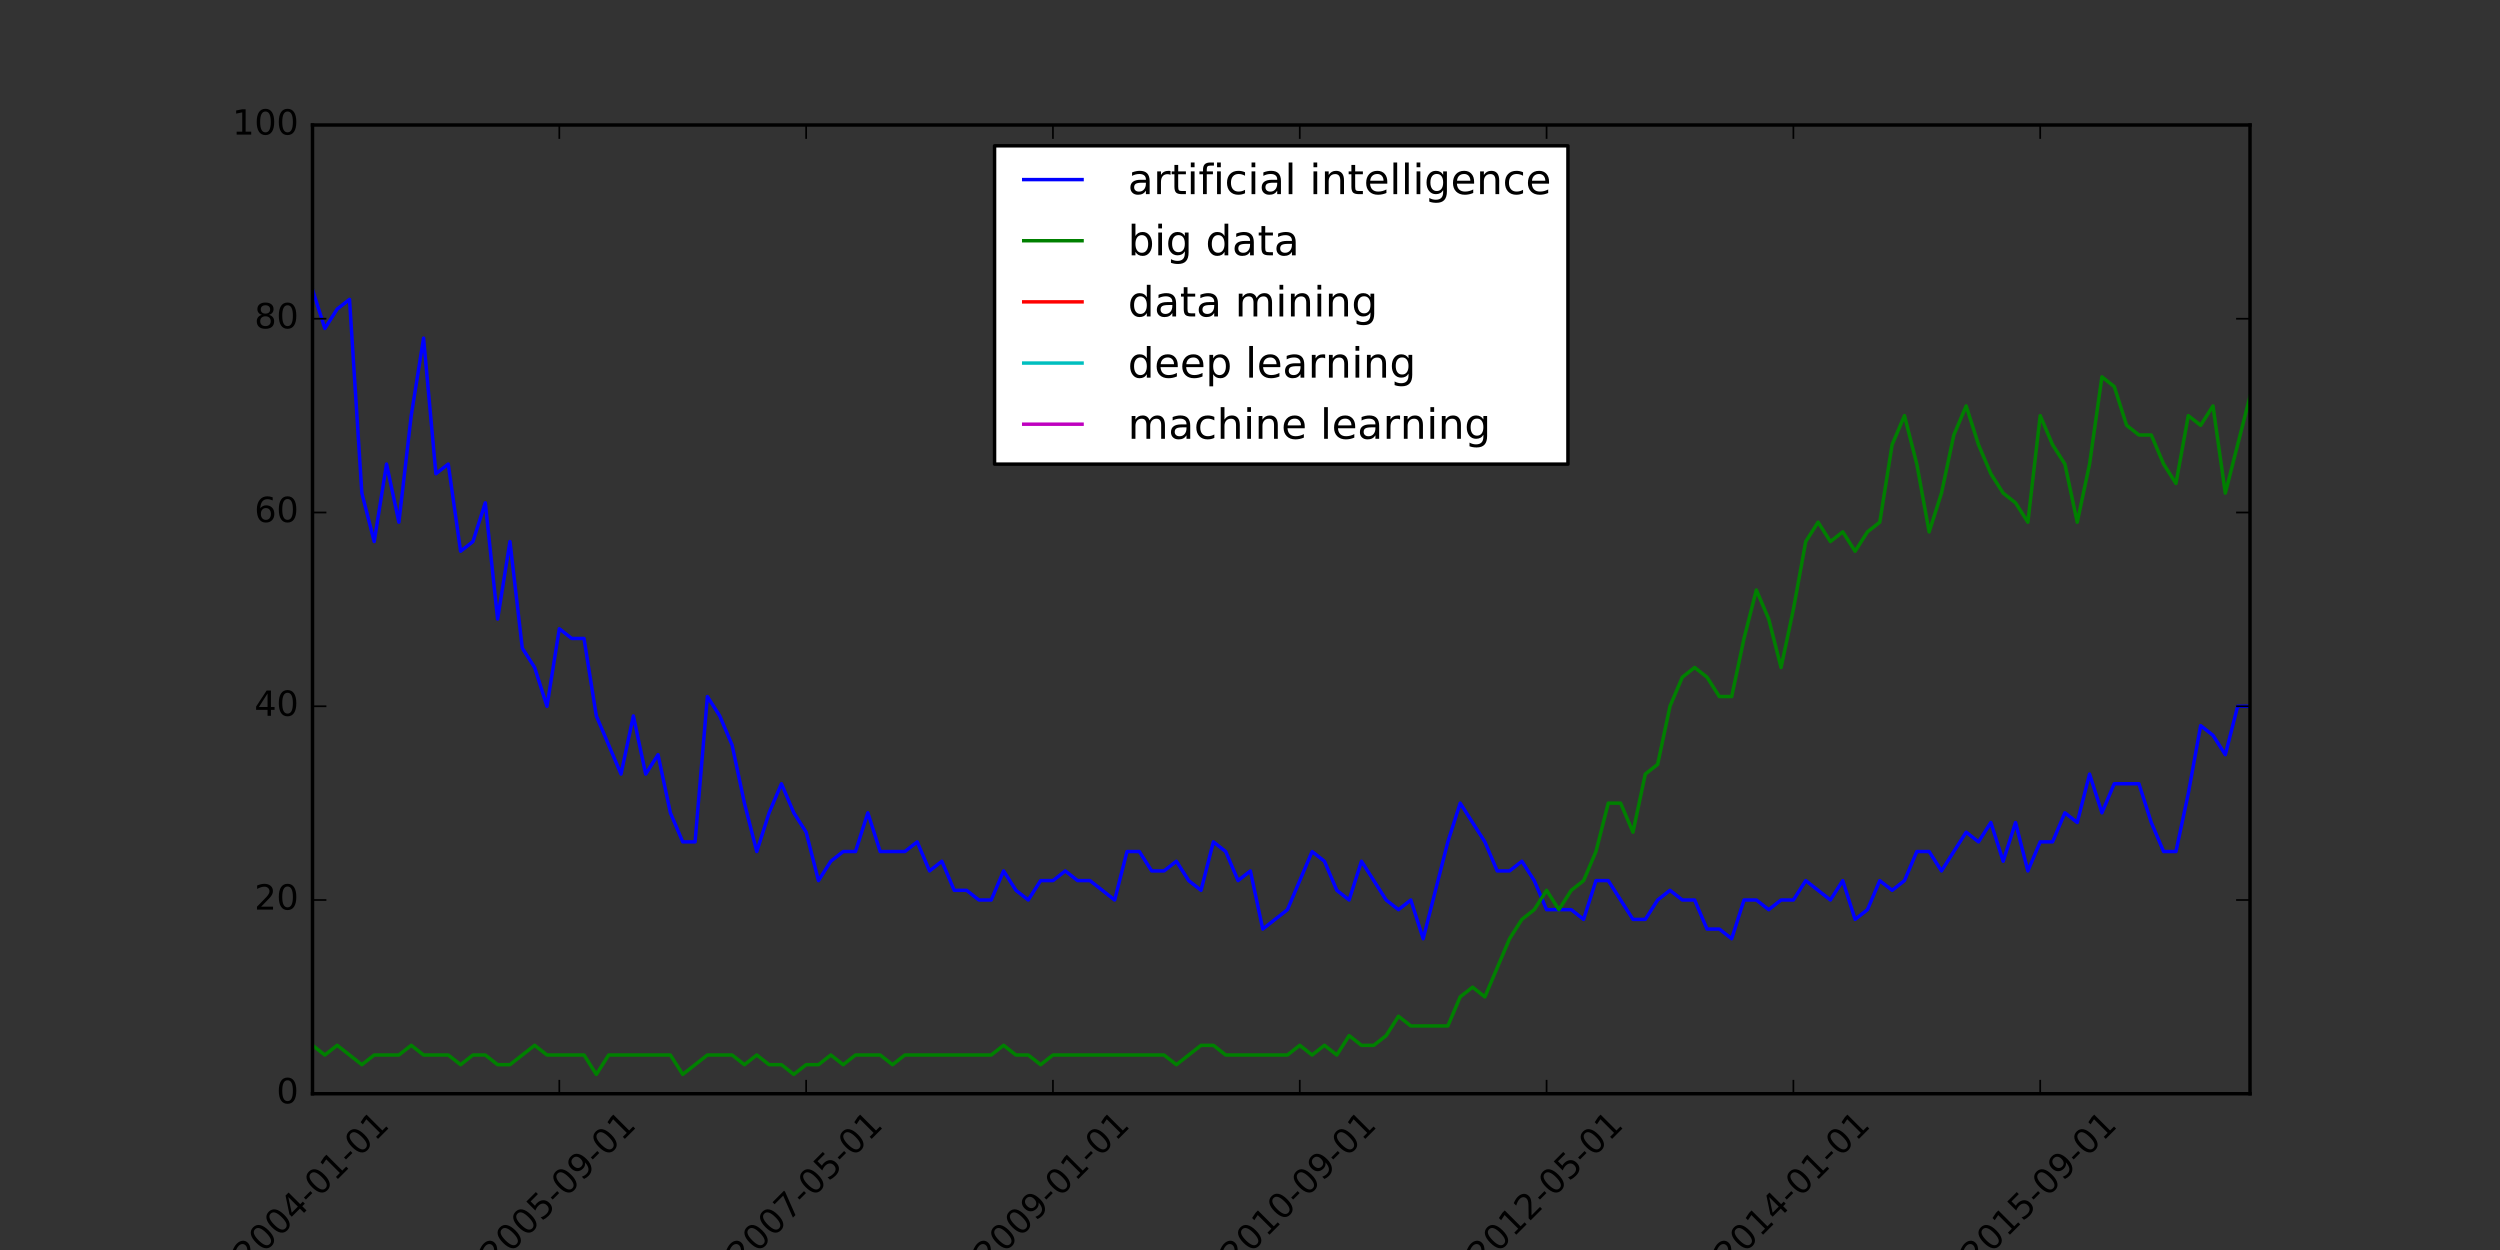 <?xml version="1.0" encoding="utf-8" standalone="no"?>
<!DOCTYPE svg PUBLIC "-//W3C//DTD SVG 1.1//EN"
  "http://www.w3.org/Graphics/SVG/1.1/DTD/svg11.dtd">
<!-- Created with matplotlib (http://matplotlib.org/) -->
<svg height="360pt" version="1.1" viewBox="0 0 720 360" width="720pt" xmlns="http://www.w3.org/2000/svg" xmlns:xlink="http://www.w3.org/1999/xlink">
 <rect x="0" y="0" width="720" height="360" fill="#333333" stroke="none"/>
 <defs>
  <style type="text/css">
*{stroke-linecap:butt;stroke-linejoin:round;stroke-miterlimit:100000;}
  </style>
 </defs>
 <g id="figure_1">
  <g id="patch_1">
   <path d="M 0 360 
L 720 360 
L 720 0 
L 0 0 
L 0 360 
z
" style="fill:none;"/>
  </g>
  <g id="axes_1">
   <g id="patch_2">
    <path d="M 90 315 
L 648 315 
L 648 36 
L 90 36 
L 90 315 
z
" style="fill:none;"/>
   </g>
   <g id="artificial_intelligence">
    <path clip-path="url(#p47cbdfc5c5)" d="M 90 83.43 
L 93.554 94.59 
L 97.108 89.01 
L 100.662 86.22 
L 104.217 142.02 
L 107.771 155.97 
L 111.325 133.65 
L 114.879 150.39 
L 118.433 119.7 
L 121.987 97.38 
L 125.541 136.44 
L 129.096 133.65 
L 132.65 158.76 
L 136.204 155.97 
L 139.758 144.81 
L 143.312 178.29 
L 146.866 155.97 
L 150.42 186.66 
L 153.975 192.24 
L 157.529 203.4 
L 161.083 181.08 
L 164.637 183.87 
L 168.191 183.87 
L 171.745 206.19 
L 178.854 222.93 
L 182.408 206.19 
L 185.962 222.93 
L 189.516 217.35 
L 193.07 234.09 
L 196.624 242.46 
L 200.178 242.46 
L 203.732 200.61 
L 207.287 206.19 
L 210.841 214.56 
L 214.395 231.3 
L 217.949 245.25 
L 221.503 234.09 
L 225.057 225.72 
L 228.611 234.09 
L 232.166 239.67 
L 235.72 253.62 
L 239.274 248.04 
L 242.828 245.25 
L 246.382 245.25 
L 249.936 234.09 
L 253.49 245.25 
L 260.599 245.25 
L 264.153 242.46 
L 267.707 250.83 
L 271.261 248.04 
L 274.815 256.41 
L 278.369 256.41 
L 281.924 259.2 
L 285.478 259.2 
L 289.032 250.83 
L 292.586 256.41 
L 296.14 259.2 
L 299.694 253.62 
L 303.248 253.62 
L 306.803 250.83 
L 310.357 253.62 
L 313.911 253.62 
L 321.019 259.2 
L 324.573 245.25 
L 328.127 245.25 
L 331.682 250.83 
L 335.236 250.83 
L 338.79 248.04 
L 342.344 253.62 
L 345.898 256.41 
L 349.452 242.46 
L 353.006 245.25 
L 356.561 253.62 
L 360.115 250.83 
L 363.669 267.57 
L 370.777 261.99 
L 377.885 245.25 
L 381.439 248.04 
L 384.994 256.41 
L 388.548 259.2 
L 392.102 248.04 
L 399.21 259.2 
L 402.764 261.99 
L 406.318 259.2 
L 409.873 270.36 
L 416.981 242.46 
L 420.535 231.3 
L 427.643 242.46 
L 431.197 250.83 
L 434.752 250.83 
L 438.306 248.04 
L 441.86 253.62 
L 445.414 261.99 
L 452.522 261.99 
L 456.076 264.78 
L 459.631 253.62 
L 463.185 253.62 
L 470.293 264.78 
L 473.847 264.78 
L 477.401 259.2 
L 480.955 256.41 
L 484.51 259.2 
L 488.064 259.2 
L 491.618 267.57 
L 495.172 267.57 
L 498.726 270.36 
L 502.28 259.2 
L 505.834 259.2 
L 509.389 261.99 
L 512.943 259.2 
L 516.497 259.2 
L 520.051 253.62 
L 527.159 259.2 
L 530.713 253.62 
L 534.268 264.78 
L 537.822 261.99 
L 541.376 253.62 
L 544.93 256.41 
L 548.484 253.62 
L 552.038 245.25 
L 555.592 245.25 
L 559.146 250.83 
L 566.255 239.67 
L 569.809 242.46 
L 573.363 236.88 
L 576.917 248.04 
L 580.471 236.88 
L 584.025 250.83 
L 587.58 242.46 
L 591.134 242.46 
L 594.688 234.09 
L 598.242 236.88 
L 601.796 222.93 
L 605.35 234.09 
L 608.904 225.72 
L 616.013 225.72 
L 619.567 236.88 
L 623.121 245.25 
L 626.675 245.25 
L 630.229 228.51 
L 633.783 208.98 
L 637.338 211.77 
L 640.892 217.35 
L 644.446 203.4 
L 648 203.4 
L 648 203.4 
" style="fill:none;stroke:#0000ff;stroke-linecap:square;"/>
   </g>
   <g id="big_data">
    <path clip-path="url(#p47cbdfc5c5)" d="M 90 301.05 
L 93.554 303.84 
L 97.108 301.05 
L 104.217 306.63 
L 107.771 303.84 
L 114.879 303.84 
L 118.433 301.05 
L 121.987 303.84 
L 129.096 303.84 
L 132.65 306.63 
L 136.204 303.84 
L 139.758 303.84 
L 143.312 306.63 
L 146.866 306.63 
L 153.975 301.05 
L 157.529 303.84 
L 168.191 303.84 
L 171.745 309.42 
L 175.299 303.84 
L 193.07 303.84 
L 196.624 309.42 
L 203.732 303.84 
L 210.841 303.84 
L 214.395 306.63 
L 217.949 303.84 
L 221.503 306.63 
L 225.057 306.63 
L 228.611 309.42 
L 232.166 306.63 
L 235.72 306.63 
L 239.274 303.84 
L 242.828 306.63 
L 246.382 303.84 
L 253.49 303.84 
L 257.045 306.63 
L 260.599 303.84 
L 285.478 303.84 
L 289.032 301.05 
L 292.586 303.84 
L 296.14 303.84 
L 299.694 306.63 
L 303.248 303.84 
L 335.236 303.84 
L 338.79 306.63 
L 345.898 301.05 
L 349.452 301.05 
L 353.006 303.84 
L 370.777 303.84 
L 374.331 301.05 
L 377.885 303.84 
L 381.439 301.05 
L 384.994 303.84 
L 388.548 298.26 
L 392.102 301.05 
L 395.656 301.05 
L 399.21 298.26 
L 402.764 292.68 
L 406.318 295.47 
L 416.981 295.47 
L 420.535 287.1 
L 424.089 284.31 
L 427.643 287.1 
L 434.752 270.36 
L 438.306 264.78 
L 441.86 261.99 
L 445.414 256.41 
L 448.968 261.99 
L 452.522 256.41 
L 456.076 253.62 
L 459.631 245.25 
L 463.185 231.3 
L 466.739 231.3 
L 470.293 239.67 
L 473.847 222.93 
L 477.401 220.14 
L 480.955 203.4 
L 484.51 195.03 
L 488.064 192.24 
L 491.618 195.03 
L 495.172 200.61 
L 498.726 200.61 
L 502.28 183.87 
L 505.834 169.92 
L 509.389 178.29 
L 512.943 192.24 
L 516.497 175.5 
L 520.051 155.97 
L 523.605 150.39 
L 527.159 155.97 
L 530.713 153.18 
L 534.268 158.76 
L 537.822 153.18 
L 541.376 150.39 
L 544.93 128.07 
L 548.484 119.7 
L 552.038 133.65 
L 555.592 153.18 
L 559.146 142.02 
L 562.701 125.28 
L 566.255 116.91 
L 569.809 128.07 
L 573.363 136.44 
L 576.917 142.02 
L 580.471 144.81 
L 584.025 150.39 
L 587.58 119.7 
L 591.134 128.07 
L 594.688 133.65 
L 598.242 150.39 
L 601.796 133.65 
L 605.35 108.54 
L 608.904 111.33 
L 612.459 122.49 
L 616.013 125.28 
L 619.567 125.28 
L 623.121 133.65 
L 626.675 139.23 
L 630.229 119.7 
L 633.783 122.49 
L 637.338 116.91 
L 640.892 142.02 
L 648 114.12 
L 648 114.12 
" style="fill:none;stroke:#008000;stroke-linecap:square;"/>
   </g>
   <g id="patch_3">
    <path d="M 90 315 
L 648 315 
" style="fill:none;stroke:#000000;stroke-linecap:square;stroke-linejoin:miter;"/>
   </g>
   <g id="patch_4">
    <path d="M 648 315 
L 648 36 
" style="fill:none;stroke:#000000;stroke-linecap:square;stroke-linejoin:miter;"/>
   </g>
   <g id="patch_5">
    <path d="M 90 315 
L 90 36 
" style="fill:none;stroke:#000000;stroke-linecap:square;stroke-linejoin:miter;"/>
   </g>
   <g id="patch_6">
    <path d="M 90 36 
L 648 36 
" style="fill:none;stroke:#000000;stroke-linecap:square;stroke-linejoin:miter;"/>
   </g>
   <g id="matplotlib.axis_1">
    <g id="xtick_1">
     <g id="line2d_6">
      <defs>
       <path d="M 0 0 
L 0 -4 
" id="maf48ea372e" style="stroke:#000000;stroke-width:0.5;"/>
      </defs>
      <g>
       <use style="stroke:#000000;stroke-width:0.5;" x="90.0" xlink:href="#maf48ea372e" y="315.0"/>
      </g>
     </g>
     <g id="line2d_7">
      <defs>
       <path d="M 0 0 
L 0 4 
" id="mff02bba389" style="stroke:#000000;stroke-width:0.5;"/>
      </defs>
      <g>
       <use style="stroke:#000000;stroke-width:0.5;" x="90.0" xlink:href="#mff02bba389" y="36.0"/>
      </g>
     </g>
     <g id="text_1">
      <!-- 2004-01-01 -->
      <defs>
       <path d="M 12.406 8.297 
L 28.516 8.297 
L 28.516 63.922 
L 10.984 60.406 
L 10.984 69.391 
L 28.422 72.906 
L 38.281 72.906 
L 38.281 8.297 
L 54.391 8.297 
L 54.391 0 
L 12.406 0 
z
" id="BitstreamVeraSans-Roman-31"/>
       <path d="M 37.797 64.312 
L 12.891 25.391 
L 37.797 25.391 
z
M 35.203 72.906 
L 47.609 72.906 
L 47.609 25.391 
L 58.016 25.391 
L 58.016 17.188 
L 47.609 17.188 
L 47.609 0 
L 37.797 0 
L 37.797 17.188 
L 4.891 17.188 
L 4.891 26.703 
z
" id="BitstreamVeraSans-Roman-34"/>
       <path d="M 31.781 66.406 
Q 24.172 66.406 20.328 58.906 
Q 16.5 51.422 16.5 36.375 
Q 16.5 21.391 20.328 13.891 
Q 24.172 6.391 31.781 6.391 
Q 39.453 6.391 43.281 13.891 
Q 47.125 21.391 47.125 36.375 
Q 47.125 51.422 43.281 58.906 
Q 39.453 66.406 31.781 66.406 
M 31.781 74.219 
Q 44.047 74.219 50.516 64.516 
Q 56.984 54.828 56.984 36.375 
Q 56.984 17.969 50.516 8.266 
Q 44.047 -1.422 31.781 -1.422 
Q 19.531 -1.422 13.062 8.266 
Q 6.594 17.969 6.594 36.375 
Q 6.594 54.828 13.062 64.516 
Q 19.531 74.219 31.781 74.219 
" id="BitstreamVeraSans-Roman-30"/>
       <path d="M 19.188 8.297 
L 53.609 8.297 
L 53.609 0 
L 7.328 0 
L 7.328 8.297 
Q 12.938 14.109 22.625 23.891 
Q 32.328 33.688 34.812 36.531 
Q 39.547 41.844 41.422 45.531 
Q 43.312 49.219 43.312 52.781 
Q 43.312 58.594 39.234 62.25 
Q 35.156 65.922 28.609 65.922 
Q 23.969 65.922 18.812 64.312 
Q 13.672 62.703 7.812 59.422 
L 7.812 69.391 
Q 13.766 71.781 18.938 73 
Q 24.125 74.219 28.422 74.219 
Q 39.75 74.219 46.484 68.547 
Q 53.219 62.891 53.219 53.422 
Q 53.219 48.922 51.531 44.891 
Q 49.859 40.875 45.406 35.406 
Q 44.188 33.984 37.641 27.219 
Q 31.109 20.453 19.188 8.297 
" id="BitstreamVeraSans-Roman-32"/>
       <path d="M 4.891 31.391 
L 31.203 31.391 
L 31.203 23.391 
L 4.891 23.391 
z
" id="BitstreamVeraSans-Roman-2d"/>
      </defs>
      <g transform="translate(71.404 365.467)rotate(-45.0)scale(0.1 -0.1)">
       <use xlink:href="#BitstreamVeraSans-Roman-32"/>
       <use x="63.623" xlink:href="#BitstreamVeraSans-Roman-30"/>
       <use x="127.246" xlink:href="#BitstreamVeraSans-Roman-30"/>
       <use x="190.869" xlink:href="#BitstreamVeraSans-Roman-34"/>
       <use x="254.492" xlink:href="#BitstreamVeraSans-Roman-2d"/>
       <use x="290.576" xlink:href="#BitstreamVeraSans-Roman-30"/>
       <use x="354.199" xlink:href="#BitstreamVeraSans-Roman-31"/>
       <use x="417.822" xlink:href="#BitstreamVeraSans-Roman-2d"/>
       <use x="453.906" xlink:href="#BitstreamVeraSans-Roman-30"/>
       <use x="517.529" xlink:href="#BitstreamVeraSans-Roman-31"/>
      </g>
     </g>
    </g>
    <g id="xtick_2">
     <g id="line2d_8">
      <g>
       <use style="stroke:#000000;stroke-width:0.5;" x="161.083" xlink:href="#maf48ea372e" y="315.0"/>
      </g>
     </g>
     <g id="line2d_9">
      <g>
       <use style="stroke:#000000;stroke-width:0.5;" x="161.083" xlink:href="#mff02bba389" y="36.0"/>
      </g>
     </g>
     <g id="text_2">
      <!-- 2005-09-01 -->
      <defs>
       <path d="M 10.984 1.516 
L 10.984 10.5 
Q 14.703 8.734 18.5 7.812 
Q 22.312 6.891 25.984 6.891 
Q 35.75 6.891 40.891 13.453 
Q 46.047 20.016 46.781 33.406 
Q 43.953 29.203 39.594 26.953 
Q 35.25 24.703 29.984 24.703 
Q 19.047 24.703 12.672 31.312 
Q 6.297 37.938 6.297 49.422 
Q 6.297 60.641 12.938 67.422 
Q 19.578 74.219 30.609 74.219 
Q 43.266 74.219 49.922 64.516 
Q 56.594 54.828 56.594 36.375 
Q 56.594 19.141 48.406 8.859 
Q 40.234 -1.422 26.422 -1.422 
Q 22.703 -1.422 18.891 -0.688 
Q 15.094 0.047 10.984 1.516 
M 30.609 32.422 
Q 37.25 32.422 41.125 36.953 
Q 45.016 41.5 45.016 49.422 
Q 45.016 57.281 41.125 61.844 
Q 37.25 66.406 30.609 66.406 
Q 23.969 66.406 20.094 61.844 
Q 16.219 57.281 16.219 49.422 
Q 16.219 41.5 20.094 36.953 
Q 23.969 32.422 30.609 32.422 
" id="BitstreamVeraSans-Roman-39"/>
       <path d="M 10.797 72.906 
L 49.516 72.906 
L 49.516 64.594 
L 19.828 64.594 
L 19.828 46.734 
Q 21.969 47.469 24.109 47.828 
Q 26.266 48.188 28.422 48.188 
Q 40.625 48.188 47.75 41.5 
Q 54.891 34.812 54.891 23.391 
Q 54.891 11.625 47.562 5.094 
Q 40.234 -1.422 26.906 -1.422 
Q 22.312 -1.422 17.547 -0.641 
Q 12.797 0.141 7.719 1.703 
L 7.719 11.625 
Q 12.109 9.234 16.797 8.062 
Q 21.484 6.891 26.703 6.891 
Q 35.156 6.891 40.078 11.328 
Q 45.016 15.766 45.016 23.391 
Q 45.016 31 40.078 35.438 
Q 35.156 39.891 26.703 39.891 
Q 22.75 39.891 18.812 39.016 
Q 14.891 38.141 10.797 36.281 
z
" id="BitstreamVeraSans-Roman-35"/>
      </defs>
      <g transform="translate(142.487 365.467)rotate(-45.0)scale(0.1 -0.1)">
       <use xlink:href="#BitstreamVeraSans-Roman-32"/>
       <use x="63.623" xlink:href="#BitstreamVeraSans-Roman-30"/>
       <use x="127.246" xlink:href="#BitstreamVeraSans-Roman-30"/>
       <use x="190.869" xlink:href="#BitstreamVeraSans-Roman-35"/>
       <use x="254.492" xlink:href="#BitstreamVeraSans-Roman-2d"/>
       <use x="290.576" xlink:href="#BitstreamVeraSans-Roman-30"/>
       <use x="354.199" xlink:href="#BitstreamVeraSans-Roman-39"/>
       <use x="417.822" xlink:href="#BitstreamVeraSans-Roman-2d"/>
       <use x="453.906" xlink:href="#BitstreamVeraSans-Roman-30"/>
       <use x="517.529" xlink:href="#BitstreamVeraSans-Roman-31"/>
      </g>
     </g>
    </g>
    <g id="xtick_3">
     <g id="line2d_10">
      <g>
       <use style="stroke:#000000;stroke-width:0.5;" x="232.166" xlink:href="#maf48ea372e" y="315.0"/>
      </g>
     </g>
     <g id="line2d_11">
      <g>
       <use style="stroke:#000000;stroke-width:0.5;" x="232.166" xlink:href="#mff02bba389" y="36.0"/>
      </g>
     </g>
     <g id="text_3">
      <!-- 2007-05-01 -->
      <defs>
       <path d="M 8.203 72.906 
L 55.078 72.906 
L 55.078 68.703 
L 28.609 0 
L 18.312 0 
L 43.219 64.594 
L 8.203 64.594 
z
" id="BitstreamVeraSans-Roman-37"/>
      </defs>
      <g transform="translate(213.57 365.467)rotate(-45.0)scale(0.1 -0.1)">
       <use xlink:href="#BitstreamVeraSans-Roman-32"/>
       <use x="63.623" xlink:href="#BitstreamVeraSans-Roman-30"/>
       <use x="127.246" xlink:href="#BitstreamVeraSans-Roman-30"/>
       <use x="190.869" xlink:href="#BitstreamVeraSans-Roman-37"/>
       <use x="254.492" xlink:href="#BitstreamVeraSans-Roman-2d"/>
       <use x="290.576" xlink:href="#BitstreamVeraSans-Roman-30"/>
       <use x="354.199" xlink:href="#BitstreamVeraSans-Roman-35"/>
       <use x="417.822" xlink:href="#BitstreamVeraSans-Roman-2d"/>
       <use x="453.906" xlink:href="#BitstreamVeraSans-Roman-30"/>
       <use x="517.529" xlink:href="#BitstreamVeraSans-Roman-31"/>
      </g>
     </g>
    </g>
    <g id="xtick_4">
     <g id="line2d_12">
      <g>
       <use style="stroke:#000000;stroke-width:0.5;" x="303.248" xlink:href="#maf48ea372e" y="315.0"/>
      </g>
     </g>
     <g id="line2d_13">
      <g>
       <use style="stroke:#000000;stroke-width:0.5;" x="303.248" xlink:href="#mff02bba389" y="36.0"/>
      </g>
     </g>
     <g id="text_4">
      <!-- 2009-01-01 -->
      <g transform="translate(284.653 365.467)rotate(-45.0)scale(0.1 -0.1)">
       <use xlink:href="#BitstreamVeraSans-Roman-32"/>
       <use x="63.623" xlink:href="#BitstreamVeraSans-Roman-30"/>
       <use x="127.246" xlink:href="#BitstreamVeraSans-Roman-30"/>
       <use x="190.869" xlink:href="#BitstreamVeraSans-Roman-39"/>
       <use x="254.492" xlink:href="#BitstreamVeraSans-Roman-2d"/>
       <use x="290.576" xlink:href="#BitstreamVeraSans-Roman-30"/>
       <use x="354.199" xlink:href="#BitstreamVeraSans-Roman-31"/>
       <use x="417.822" xlink:href="#BitstreamVeraSans-Roman-2d"/>
       <use x="453.906" xlink:href="#BitstreamVeraSans-Roman-30"/>
       <use x="517.529" xlink:href="#BitstreamVeraSans-Roman-31"/>
      </g>
     </g>
    </g>
    <g id="xtick_5">
     <g id="line2d_14">
      <g>
       <use style="stroke:#000000;stroke-width:0.5;" x="374.331" xlink:href="#maf48ea372e" y="315.0"/>
      </g>
     </g>
     <g id="line2d_15">
      <g>
       <use style="stroke:#000000;stroke-width:0.5;" x="374.331" xlink:href="#mff02bba389" y="36.0"/>
      </g>
     </g>
     <g id="text_5">
      <!-- 2010-09-01 -->
      <g transform="translate(355.735 365.467)rotate(-45.0)scale(0.1 -0.1)">
       <use xlink:href="#BitstreamVeraSans-Roman-32"/>
       <use x="63.623" xlink:href="#BitstreamVeraSans-Roman-30"/>
       <use x="127.246" xlink:href="#BitstreamVeraSans-Roman-31"/>
       <use x="190.869" xlink:href="#BitstreamVeraSans-Roman-30"/>
       <use x="254.492" xlink:href="#BitstreamVeraSans-Roman-2d"/>
       <use x="290.576" xlink:href="#BitstreamVeraSans-Roman-30"/>
       <use x="354.199" xlink:href="#BitstreamVeraSans-Roman-39"/>
       <use x="417.822" xlink:href="#BitstreamVeraSans-Roman-2d"/>
       <use x="453.906" xlink:href="#BitstreamVeraSans-Roman-30"/>
       <use x="517.529" xlink:href="#BitstreamVeraSans-Roman-31"/>
      </g>
     </g>
    </g>
    <g id="xtick_6">
     <g id="line2d_16">
      <g>
       <use style="stroke:#000000;stroke-width:0.5;" x="445.414" xlink:href="#maf48ea372e" y="315.0"/>
      </g>
     </g>
     <g id="line2d_17">
      <g>
       <use style="stroke:#000000;stroke-width:0.5;" x="445.414" xlink:href="#mff02bba389" y="36.0"/>
      </g>
     </g>
     <g id="text_6">
      <!-- 2012-05-01 -->
      <g transform="translate(426.818 365.467)rotate(-45.0)scale(0.1 -0.1)">
       <use xlink:href="#BitstreamVeraSans-Roman-32"/>
       <use x="63.623" xlink:href="#BitstreamVeraSans-Roman-30"/>
       <use x="127.246" xlink:href="#BitstreamVeraSans-Roman-31"/>
       <use x="190.869" xlink:href="#BitstreamVeraSans-Roman-32"/>
       <use x="254.492" xlink:href="#BitstreamVeraSans-Roman-2d"/>
       <use x="290.576" xlink:href="#BitstreamVeraSans-Roman-30"/>
       <use x="354.199" xlink:href="#BitstreamVeraSans-Roman-35"/>
       <use x="417.822" xlink:href="#BitstreamVeraSans-Roman-2d"/>
       <use x="453.906" xlink:href="#BitstreamVeraSans-Roman-30"/>
       <use x="517.529" xlink:href="#BitstreamVeraSans-Roman-31"/>
      </g>
     </g>
    </g>
    <g id="xtick_7">
     <g id="line2d_18">
      <g>
       <use style="stroke:#000000;stroke-width:0.5;" x="516.497" xlink:href="#maf48ea372e" y="315.0"/>
      </g>
     </g>
     <g id="line2d_19">
      <g>
       <use style="stroke:#000000;stroke-width:0.5;" x="516.497" xlink:href="#mff02bba389" y="36.0"/>
      </g>
     </g>
     <g id="text_7">
      <!-- 2014-01-01 -->
      <g transform="translate(497.901 365.467)rotate(-45.0)scale(0.1 -0.1)">
       <use xlink:href="#BitstreamVeraSans-Roman-32"/>
       <use x="63.623" xlink:href="#BitstreamVeraSans-Roman-30"/>
       <use x="127.246" xlink:href="#BitstreamVeraSans-Roman-31"/>
       <use x="190.869" xlink:href="#BitstreamVeraSans-Roman-34"/>
       <use x="254.492" xlink:href="#BitstreamVeraSans-Roman-2d"/>
       <use x="290.576" xlink:href="#BitstreamVeraSans-Roman-30"/>
       <use x="354.199" xlink:href="#BitstreamVeraSans-Roman-31"/>
       <use x="417.822" xlink:href="#BitstreamVeraSans-Roman-2d"/>
       <use x="453.906" xlink:href="#BitstreamVeraSans-Roman-30"/>
       <use x="517.529" xlink:href="#BitstreamVeraSans-Roman-31"/>
      </g>
     </g>
    </g>
    <g id="xtick_8">
     <g id="line2d_20">
      <g>
       <use style="stroke:#000000;stroke-width:0.5;" x="587.58" xlink:href="#maf48ea372e" y="315.0"/>
      </g>
     </g>
     <g id="line2d_21">
      <g>
       <use style="stroke:#000000;stroke-width:0.5;" x="587.58" xlink:href="#mff02bba389" y="36.0"/>
      </g>
     </g>
     <g id="text_8">
      <!-- 2015-09-01 -->
      <g transform="translate(568.984 365.467)rotate(-45.0)scale(0.1 -0.1)">
       <use xlink:href="#BitstreamVeraSans-Roman-32"/>
       <use x="63.623" xlink:href="#BitstreamVeraSans-Roman-30"/>
       <use x="127.246" xlink:href="#BitstreamVeraSans-Roman-31"/>
       <use x="190.869" xlink:href="#BitstreamVeraSans-Roman-35"/>
       <use x="254.492" xlink:href="#BitstreamVeraSans-Roman-2d"/>
       <use x="290.576" xlink:href="#BitstreamVeraSans-Roman-30"/>
       <use x="354.199" xlink:href="#BitstreamVeraSans-Roman-39"/>
       <use x="417.822" xlink:href="#BitstreamVeraSans-Roman-2d"/>
       <use x="453.906" xlink:href="#BitstreamVeraSans-Roman-30"/>
       <use x="517.529" xlink:href="#BitstreamVeraSans-Roman-31"/>
      </g>
     </g>
    </g>
    <g id="text_9">
     <!-- Date -->
     <defs>
      <path d="M 56.203 29.594 
L 56.203 25.203 
L 14.891 25.203 
Q 15.484 15.922 20.484 11.062 
Q 25.484 6.203 34.422 6.203 
Q 39.594 6.203 44.453 7.469 
Q 49.312 8.734 54.109 11.281 
L 54.109 2.781 
Q 49.266 0.734 44.188 -0.344 
Q 39.109 -1.422 33.891 -1.422 
Q 20.797 -1.422 13.156 6.188 
Q 5.516 13.812 5.516 26.812 
Q 5.516 40.234 12.766 48.109 
Q 20.016 56 32.328 56 
Q 43.359 56 49.781 48.891 
Q 56.203 41.797 56.203 29.594 
M 47.219 32.234 
Q 47.125 39.594 43.094 43.984 
Q 39.062 48.391 32.422 48.391 
Q 24.906 48.391 20.391 44.141 
Q 15.875 39.891 15.188 32.172 
z
" id="BitstreamVeraSans-Roman-65"/>
      <path d="M 19.672 64.797 
L 19.672 8.109 
L 31.594 8.109 
Q 46.688 8.109 53.688 14.938 
Q 60.688 21.781 60.688 36.531 
Q 60.688 51.172 53.688 57.984 
Q 46.688 64.797 31.594 64.797 
z
M 9.812 72.906 
L 30.078 72.906 
Q 51.266 72.906 61.172 64.094 
Q 71.094 55.281 71.094 36.531 
Q 71.094 17.672 61.125 8.828 
Q 51.172 0 30.078 0 
L 9.812 0 
z
" id="BitstreamVeraSans-Roman-44"/>
      <path d="M 34.281 27.484 
Q 23.391 27.484 19.188 25 
Q 14.984 22.516 14.984 16.5 
Q 14.984 11.719 18.141 8.906 
Q 21.297 6.109 26.703 6.109 
Q 34.188 6.109 38.703 11.406 
Q 43.219 16.703 43.219 25.484 
L 43.219 27.484 
z
M 52.203 31.203 
L 52.203 0 
L 43.219 0 
L 43.219 8.297 
Q 40.141 3.328 35.547 0.953 
Q 30.953 -1.422 24.312 -1.422 
Q 15.922 -1.422 10.953 3.297 
Q 6 8.016 6 15.922 
Q 6 25.141 12.172 29.828 
Q 18.359 34.516 30.609 34.516 
L 43.219 34.516 
L 43.219 35.406 
Q 43.219 41.609 39.141 45 
Q 35.062 48.391 27.688 48.391 
Q 23 48.391 18.547 47.266 
Q 14.109 46.141 10.016 43.891 
L 10.016 52.203 
Q 14.938 54.109 19.578 55.047 
Q 24.219 56 28.609 56 
Q 40.484 56 46.344 49.844 
Q 52.203 43.703 52.203 31.203 
" id="BitstreamVeraSans-Roman-61"/>
      <path d="M 18.312 70.219 
L 18.312 54.688 
L 36.812 54.688 
L 36.812 47.703 
L 18.312 47.703 
L 18.312 18.016 
Q 18.312 11.328 20.141 9.422 
Q 21.969 7.516 27.594 7.516 
L 36.812 7.516 
L 36.812 0 
L 27.594 0 
Q 17.188 0 13.234 3.875 
Q 9.281 7.766 9.281 18.016 
L 9.281 47.703 
L 2.688 47.703 
L 2.688 54.688 
L 9.281 54.688 
L 9.281 70.219 
z
" id="BitstreamVeraSans-Roman-74"/>
     </defs>
     <g transform="translate(357.049 379.536)scale(0.1 -0.1)">
      <use xlink:href="#BitstreamVeraSans-Roman-44"/>
      <use x="77.002" xlink:href="#BitstreamVeraSans-Roman-61"/>
      <use x="138.281" xlink:href="#BitstreamVeraSans-Roman-74"/>
      <use x="177.49" xlink:href="#BitstreamVeraSans-Roman-65"/>
     </g>
    </g>
   </g>
   <g id="matplotlib.axis_2">
    <g id="ytick_1">
     <g id="line2d_22">
      <defs>
       <path d="M 0 0 
L 4 0 
" id="mcf98383617" style="stroke:#000000;stroke-width:0.5;"/>
      </defs>
      <g>
       <use style="stroke:#000000;stroke-width:0.5;" x="90.0" xlink:href="#mcf98383617" y="315.0"/>
      </g>
     </g>
     <g id="line2d_23">
      <defs>
       <path d="M 0 0 
L -4 0 
" id="me1a250e5ef" style="stroke:#000000;stroke-width:0.5;"/>
      </defs>
      <g>
       <use style="stroke:#000000;stroke-width:0.5;" x="648.0" xlink:href="#me1a250e5ef" y="315.0"/>
      </g>
     </g>
     <g id="text_10">
      <!-- 0 -->
      <g transform="translate(79.638 317.759)scale(0.1 -0.1)">
       <use xlink:href="#BitstreamVeraSans-Roman-30"/>
      </g>
     </g>
    </g>
    <g id="ytick_2">
     <g id="line2d_24">
      <g>
       <use style="stroke:#000000;stroke-width:0.5;" x="90.0" xlink:href="#mcf98383617" y="259.2"/>
      </g>
     </g>
     <g id="line2d_25">
      <g>
       <use style="stroke:#000000;stroke-width:0.5;" x="648.0" xlink:href="#me1a250e5ef" y="259.2"/>
      </g>
     </g>
     <g id="text_11">
      <!-- 20 -->
      <g transform="translate(73.275 261.959)scale(0.1 -0.1)">
       <use xlink:href="#BitstreamVeraSans-Roman-32"/>
       <use x="63.623" xlink:href="#BitstreamVeraSans-Roman-30"/>
      </g>
     </g>
    </g>
    <g id="ytick_3">
     <g id="line2d_26">
      <g>
       <use style="stroke:#000000;stroke-width:0.5;" x="90.0" xlink:href="#mcf98383617" y="203.4"/>
      </g>
     </g>
     <g id="line2d_27">
      <g>
       <use style="stroke:#000000;stroke-width:0.5;" x="648.0" xlink:href="#me1a250e5ef" y="203.4"/>
      </g>
     </g>
     <g id="text_12">
      <!-- 40 -->
      <g transform="translate(73.275 206.159)scale(0.1 -0.1)">
       <use xlink:href="#BitstreamVeraSans-Roman-34"/>
       <use x="63.623" xlink:href="#BitstreamVeraSans-Roman-30"/>
      </g>
     </g>
    </g>
    <g id="ytick_4">
     <g id="line2d_28">
      <g>
       <use style="stroke:#000000;stroke-width:0.5;" x="90.0" xlink:href="#mcf98383617" y="147.6"/>
      </g>
     </g>
     <g id="line2d_29">
      <g>
       <use style="stroke:#000000;stroke-width:0.5;" x="648.0" xlink:href="#me1a250e5ef" y="147.6"/>
      </g>
     </g>
     <g id="text_13">
      <!-- 60 -->
      <defs>
       <path d="M 33.016 40.375 
Q 26.375 40.375 22.484 35.828 
Q 18.609 31.297 18.609 23.391 
Q 18.609 15.531 22.484 10.953 
Q 26.375 6.391 33.016 6.391 
Q 39.656 6.391 43.531 10.953 
Q 47.406 15.531 47.406 23.391 
Q 47.406 31.297 43.531 35.828 
Q 39.656 40.375 33.016 40.375 
M 52.594 71.297 
L 52.594 62.312 
Q 48.875 64.062 45.094 64.984 
Q 41.312 65.922 37.594 65.922 
Q 27.828 65.922 22.672 59.328 
Q 17.531 52.734 16.797 39.406 
Q 19.672 43.656 24.016 45.922 
Q 28.375 48.188 33.594 48.188 
Q 44.578 48.188 50.953 41.516 
Q 57.328 34.859 57.328 23.391 
Q 57.328 12.156 50.688 5.359 
Q 44.047 -1.422 33.016 -1.422 
Q 20.359 -1.422 13.672 8.266 
Q 6.984 17.969 6.984 36.375 
Q 6.984 53.656 15.188 63.938 
Q 23.391 74.219 37.203 74.219 
Q 40.922 74.219 44.703 73.484 
Q 48.484 72.75 52.594 71.297 
" id="BitstreamVeraSans-Roman-36"/>
      </defs>
      <g transform="translate(73.275 150.359)scale(0.1 -0.1)">
       <use xlink:href="#BitstreamVeraSans-Roman-36"/>
       <use x="63.623" xlink:href="#BitstreamVeraSans-Roman-30"/>
      </g>
     </g>
    </g>
    <g id="ytick_5">
     <g id="line2d_30">
      <g>
       <use style="stroke:#000000;stroke-width:0.5;" x="90.0" xlink:href="#mcf98383617" y="91.8"/>
      </g>
     </g>
     <g id="line2d_31">
      <g>
       <use style="stroke:#000000;stroke-width:0.5;" x="648.0" xlink:href="#me1a250e5ef" y="91.8"/>
      </g>
     </g>
     <g id="text_14">
      <!-- 80 -->
      <defs>
       <path d="M 31.781 34.625 
Q 24.75 34.625 20.719 30.859 
Q 16.703 27.094 16.703 20.516 
Q 16.703 13.922 20.719 10.156 
Q 24.75 6.391 31.781 6.391 
Q 38.812 6.391 42.859 10.172 
Q 46.922 13.969 46.922 20.516 
Q 46.922 27.094 42.891 30.859 
Q 38.875 34.625 31.781 34.625 
M 21.922 38.812 
Q 15.578 40.375 12.031 44.719 
Q 8.5 49.078 8.5 55.328 
Q 8.5 64.062 14.719 69.141 
Q 20.953 74.219 31.781 74.219 
Q 42.672 74.219 48.875 69.141 
Q 55.078 64.062 55.078 55.328 
Q 55.078 49.078 51.531 44.719 
Q 48 40.375 41.703 38.812 
Q 48.828 37.156 52.797 32.312 
Q 56.781 27.484 56.781 20.516 
Q 56.781 9.906 50.312 4.234 
Q 43.844 -1.422 31.781 -1.422 
Q 19.734 -1.422 13.25 4.234 
Q 6.781 9.906 6.781 20.516 
Q 6.781 27.484 10.781 32.312 
Q 14.797 37.156 21.922 38.812 
M 18.312 54.391 
Q 18.312 48.734 21.844 45.562 
Q 25.391 42.391 31.781 42.391 
Q 38.141 42.391 41.719 45.562 
Q 45.312 48.734 45.312 54.391 
Q 45.312 60.062 41.719 63.234 
Q 38.141 66.406 31.781 66.406 
Q 25.391 66.406 21.844 63.234 
Q 18.312 60.062 18.312 54.391 
" id="BitstreamVeraSans-Roman-38"/>
      </defs>
      <g transform="translate(73.275 94.559)scale(0.1 -0.1)">
       <use xlink:href="#BitstreamVeraSans-Roman-38"/>
       <use x="63.623" xlink:href="#BitstreamVeraSans-Roman-30"/>
      </g>
     </g>
    </g>
    <g id="ytick_6">
     <g id="line2d_32">
      <g>
       <use style="stroke:#000000;stroke-width:0.5;" x="90.0" xlink:href="#mcf98383617" y="36.0"/>
      </g>
     </g>
     <g id="line2d_33">
      <g>
       <use style="stroke:#000000;stroke-width:0.5;" x="648.0" xlink:href="#me1a250e5ef" y="36.0"/>
      </g>
     </g>
     <g id="text_15">
      <!-- 100 -->
      <g transform="translate(66.912 38.759)scale(0.1 -0.1)">
       <use xlink:href="#BitstreamVeraSans-Roman-31"/>
       <use x="63.623" xlink:href="#BitstreamVeraSans-Roman-30"/>
       <use x="127.246" xlink:href="#BitstreamVeraSans-Roman-30"/>
      </g>
     </g>
    </g>
   </g>
   <g id="legend_1">
    <g id="patch_7">
     <path d="M 286.433 133.669 
L 451.567 133.669 
L 451.567 42 
L 286.433 42 
z
" style="fill:#ffffff;stroke:#000000;stroke-linejoin:miter;"/>
    </g>
    <g id="line2d_34">
     <path d="M 294.833 51.718 
L 311.633 51.718 
" style="fill:none;stroke:#0000ff;stroke-linecap:square;"/>
    </g>
    <g id="line2d_35"/>
    <g id="text_16">
     <!-- artificial intelligence -->
     <defs>
      <path d="M 45.406 27.984 
Q 45.406 37.75 41.375 43.109 
Q 37.359 48.484 30.078 48.484 
Q 22.859 48.484 18.828 43.109 
Q 14.797 37.75 14.797 27.984 
Q 14.797 18.266 18.828 12.891 
Q 22.859 7.516 30.078 7.516 
Q 37.359 7.516 41.375 12.891 
Q 45.406 18.266 45.406 27.984 
M 54.391 6.781 
Q 54.391 -7.172 48.188 -13.984 
Q 42 -20.797 29.203 -20.797 
Q 24.469 -20.797 20.266 -20.094 
Q 16.062 -19.391 12.109 -17.922 
L 12.109 -9.188 
Q 16.062 -11.328 19.922 -12.344 
Q 23.781 -13.375 27.781 -13.375 
Q 36.625 -13.375 41.016 -8.766 
Q 45.406 -4.156 45.406 5.172 
L 45.406 9.625 
Q 42.625 4.781 38.281 2.391 
Q 33.938 0 27.875 0 
Q 17.828 0 11.672 7.656 
Q 5.516 15.328 5.516 27.984 
Q 5.516 40.672 11.672 48.328 
Q 17.828 56 27.875 56 
Q 33.938 56 38.281 53.609 
Q 42.625 51.219 45.406 46.391 
L 45.406 54.688 
L 54.391 54.688 
z
" id="BitstreamVeraSans-Roman-67"/>
      <path id="BitstreamVeraSans-Roman-20"/>
      <path d="M 9.422 75.984 
L 18.406 75.984 
L 18.406 0 
L 9.422 0 
z
" id="BitstreamVeraSans-Roman-6c"/>
      <path d="M 41.109 46.297 
Q 39.594 47.172 37.812 47.578 
Q 36.031 48 33.891 48 
Q 26.266 48 22.188 43.047 
Q 18.109 38.094 18.109 28.812 
L 18.109 0 
L 9.078 0 
L 9.078 54.688 
L 18.109 54.688 
L 18.109 46.188 
Q 20.953 51.172 25.484 53.578 
Q 30.031 56 36.531 56 
Q 37.453 56 38.578 55.875 
Q 39.703 55.766 41.062 55.516 
z
" id="BitstreamVeraSans-Roman-72"/>
      <path d="M 37.109 75.984 
L 37.109 68.5 
L 28.516 68.5 
Q 23.688 68.5 21.797 66.547 
Q 19.922 64.594 19.922 59.516 
L 19.922 54.688 
L 34.719 54.688 
L 34.719 47.703 
L 19.922 47.703 
L 19.922 0 
L 10.891 0 
L 10.891 47.703 
L 2.297 47.703 
L 2.297 54.688 
L 10.891 54.688 
L 10.891 58.5 
Q 10.891 67.625 15.141 71.797 
Q 19.391 75.984 28.609 75.984 
z
" id="BitstreamVeraSans-Roman-66"/>
      <path d="M 48.781 52.594 
L 48.781 44.188 
Q 44.969 46.297 41.141 47.344 
Q 37.312 48.391 33.406 48.391 
Q 24.656 48.391 19.812 42.844 
Q 14.984 37.312 14.984 27.297 
Q 14.984 17.281 19.812 11.734 
Q 24.656 6.203 33.406 6.203 
Q 37.312 6.203 41.141 7.25 
Q 44.969 8.297 48.781 10.406 
L 48.781 2.094 
Q 45.016 0.344 40.984 -0.531 
Q 36.969 -1.422 32.422 -1.422 
Q 20.062 -1.422 12.781 6.344 
Q 5.516 14.109 5.516 27.297 
Q 5.516 40.672 12.859 48.328 
Q 20.219 56 33.016 56 
Q 37.156 56 41.109 55.141 
Q 45.062 54.297 48.781 52.594 
" id="BitstreamVeraSans-Roman-63"/>
      <path d="M 9.422 54.688 
L 18.406 54.688 
L 18.406 0 
L 9.422 0 
z
M 9.422 75.984 
L 18.406 75.984 
L 18.406 64.594 
L 9.422 64.594 
z
" id="BitstreamVeraSans-Roman-69"/>
      <path d="M 54.891 33.016 
L 54.891 0 
L 45.906 0 
L 45.906 32.719 
Q 45.906 40.484 42.875 44.328 
Q 39.844 48.188 33.797 48.188 
Q 26.516 48.188 22.312 43.547 
Q 18.109 38.922 18.109 30.906 
L 18.109 0 
L 9.078 0 
L 9.078 54.688 
L 18.109 54.688 
L 18.109 46.188 
Q 21.344 51.125 25.703 53.562 
Q 30.078 56 35.797 56 
Q 45.219 56 50.047 50.172 
Q 54.891 44.344 54.891 33.016 
" id="BitstreamVeraSans-Roman-6e"/>
     </defs>
     <g transform="translate(324.833 55.918)scale(0.12 -0.12)">
      <use xlink:href="#BitstreamVeraSans-Roman-61"/>
      <use x="61.279" xlink:href="#BitstreamVeraSans-Roman-72"/>
      <use x="102.393" xlink:href="#BitstreamVeraSans-Roman-74"/>
      <use x="141.602" xlink:href="#BitstreamVeraSans-Roman-69"/>
      <use x="169.385" xlink:href="#BitstreamVeraSans-Roman-66"/>
      <use x="204.59" xlink:href="#BitstreamVeraSans-Roman-69"/>
      <use x="232.373" xlink:href="#BitstreamVeraSans-Roman-63"/>
      <use x="287.354" xlink:href="#BitstreamVeraSans-Roman-69"/>
      <use x="315.137" xlink:href="#BitstreamVeraSans-Roman-61"/>
      <use x="376.416" xlink:href="#BitstreamVeraSans-Roman-6c"/>
      <use x="404.199" xlink:href="#BitstreamVeraSans-Roman-20"/>
      <use x="435.986" xlink:href="#BitstreamVeraSans-Roman-69"/>
      <use x="463.77" xlink:href="#BitstreamVeraSans-Roman-6e"/>
      <use x="527.148" xlink:href="#BitstreamVeraSans-Roman-74"/>
      <use x="566.357" xlink:href="#BitstreamVeraSans-Roman-65"/>
      <use x="627.881" xlink:href="#BitstreamVeraSans-Roman-6c"/>
      <use x="655.664" xlink:href="#BitstreamVeraSans-Roman-6c"/>
      <use x="683.447" xlink:href="#BitstreamVeraSans-Roman-69"/>
      <use x="711.23" xlink:href="#BitstreamVeraSans-Roman-67"/>
      <use x="774.707" xlink:href="#BitstreamVeraSans-Roman-65"/>
      <use x="836.23" xlink:href="#BitstreamVeraSans-Roman-6e"/>
      <use x="899.609" xlink:href="#BitstreamVeraSans-Roman-63"/>
      <use x="954.59" xlink:href="#BitstreamVeraSans-Roman-65"/>
     </g>
    </g>
    <g id="line2d_36">
     <path d="M 294.833 69.332 
L 311.633 69.332 
" style="fill:none;stroke:#008000;stroke-linecap:square;"/>
    </g>
    <g id="line2d_37"/>
    <g id="text_17">
     <!-- big data -->
     <defs>
      <path d="M 45.406 46.391 
L 45.406 75.984 
L 54.391 75.984 
L 54.391 0 
L 45.406 0 
L 45.406 8.203 
Q 42.578 3.328 38.25 0.953 
Q 33.938 -1.422 27.875 -1.422 
Q 17.969 -1.422 11.734 6.484 
Q 5.516 14.406 5.516 27.297 
Q 5.516 40.188 11.734 48.094 
Q 17.969 56 27.875 56 
Q 33.938 56 38.25 53.625 
Q 42.578 51.266 45.406 46.391 
M 14.797 27.297 
Q 14.797 17.391 18.875 11.75 
Q 22.953 6.109 30.078 6.109 
Q 37.203 6.109 41.297 11.75 
Q 45.406 17.391 45.406 27.297 
Q 45.406 37.203 41.297 42.844 
Q 37.203 48.484 30.078 48.484 
Q 22.953 48.484 18.875 42.844 
Q 14.797 37.203 14.797 27.297 
" id="BitstreamVeraSans-Roman-64"/>
      <path d="M 48.688 27.297 
Q 48.688 37.203 44.609 42.844 
Q 40.531 48.484 33.406 48.484 
Q 26.266 48.484 22.188 42.844 
Q 18.109 37.203 18.109 27.297 
Q 18.109 17.391 22.188 11.75 
Q 26.266 6.109 33.406 6.109 
Q 40.531 6.109 44.609 11.75 
Q 48.688 17.391 48.688 27.297 
M 18.109 46.391 
Q 20.953 51.266 25.266 53.625 
Q 29.594 56 35.594 56 
Q 45.562 56 51.781 48.094 
Q 58.016 40.188 58.016 27.297 
Q 58.016 14.406 51.781 6.484 
Q 45.562 -1.422 35.594 -1.422 
Q 29.594 -1.422 25.266 0.953 
Q 20.953 3.328 18.109 8.203 
L 18.109 0 
L 9.078 0 
L 9.078 75.984 
L 18.109 75.984 
z
" id="BitstreamVeraSans-Roman-62"/>
     </defs>
     <g transform="translate(324.833 73.532)scale(0.12 -0.12)">
      <use xlink:href="#BitstreamVeraSans-Roman-62"/>
      <use x="63.477" xlink:href="#BitstreamVeraSans-Roman-69"/>
      <use x="91.26" xlink:href="#BitstreamVeraSans-Roman-67"/>
      <use x="154.736" xlink:href="#BitstreamVeraSans-Roman-20"/>
      <use x="186.523" xlink:href="#BitstreamVeraSans-Roman-64"/>
      <use x="250.0" xlink:href="#BitstreamVeraSans-Roman-61"/>
      <use x="311.279" xlink:href="#BitstreamVeraSans-Roman-74"/>
      <use x="350.488" xlink:href="#BitstreamVeraSans-Roman-61"/>
     </g>
    </g>
    <g id="line2d_38">
     <path d="M 294.833 86.946 
L 311.633 86.946 
" style="fill:none;stroke:#ff0000;stroke-linecap:square;"/>
    </g>
    <g id="line2d_39"/>
    <g id="text_18">
     <!-- data mining -->
     <defs>
      <path d="M 52 44.188 
Q 55.375 50.25 60.062 53.125 
Q 64.75 56 71.094 56 
Q 79.641 56 84.281 50.016 
Q 88.922 44.047 88.922 33.016 
L 88.922 0 
L 79.891 0 
L 79.891 32.719 
Q 79.891 40.578 77.094 44.375 
Q 74.312 48.188 68.609 48.188 
Q 61.625 48.188 57.562 43.547 
Q 53.516 38.922 53.516 30.906 
L 53.516 0 
L 44.484 0 
L 44.484 32.719 
Q 44.484 40.625 41.703 44.406 
Q 38.922 48.188 33.109 48.188 
Q 26.219 48.188 22.156 43.531 
Q 18.109 38.875 18.109 30.906 
L 18.109 0 
L 9.078 0 
L 9.078 54.688 
L 18.109 54.688 
L 18.109 46.188 
Q 21.188 51.219 25.484 53.609 
Q 29.781 56 35.688 56 
Q 41.656 56 45.828 52.969 
Q 50 49.953 52 44.188 
" id="BitstreamVeraSans-Roman-6d"/>
     </defs>
     <g transform="translate(324.833 91.146)scale(0.12 -0.12)">
      <use xlink:href="#BitstreamVeraSans-Roman-64"/>
      <use x="63.477" xlink:href="#BitstreamVeraSans-Roman-61"/>
      <use x="124.756" xlink:href="#BitstreamVeraSans-Roman-74"/>
      <use x="163.965" xlink:href="#BitstreamVeraSans-Roman-61"/>
      <use x="225.244" xlink:href="#BitstreamVeraSans-Roman-20"/>
      <use x="257.031" xlink:href="#BitstreamVeraSans-Roman-6d"/>
      <use x="354.443" xlink:href="#BitstreamVeraSans-Roman-69"/>
      <use x="382.227" xlink:href="#BitstreamVeraSans-Roman-6e"/>
      <use x="445.605" xlink:href="#BitstreamVeraSans-Roman-69"/>
      <use x="473.389" xlink:href="#BitstreamVeraSans-Roman-6e"/>
      <use x="536.768" xlink:href="#BitstreamVeraSans-Roman-67"/>
     </g>
    </g>
    <g id="line2d_40">
     <path d="M 294.833 104.559 
L 311.633 104.559 
" style="fill:none;stroke:#00bfbf;stroke-linecap:square;"/>
    </g>
    <g id="line2d_41"/>
    <g id="text_19">
     <!-- deep learning -->
     <defs>
      <path d="M 18.109 8.203 
L 18.109 -20.797 
L 9.078 -20.797 
L 9.078 54.688 
L 18.109 54.688 
L 18.109 46.391 
Q 20.953 51.266 25.266 53.625 
Q 29.594 56 35.594 56 
Q 45.562 56 51.781 48.094 
Q 58.016 40.188 58.016 27.297 
Q 58.016 14.406 51.781 6.484 
Q 45.562 -1.422 35.594 -1.422 
Q 29.594 -1.422 25.266 0.953 
Q 20.953 3.328 18.109 8.203 
M 48.688 27.297 
Q 48.688 37.203 44.609 42.844 
Q 40.531 48.484 33.406 48.484 
Q 26.266 48.484 22.188 42.844 
Q 18.109 37.203 18.109 27.297 
Q 18.109 17.391 22.188 11.75 
Q 26.266 6.109 33.406 6.109 
Q 40.531 6.109 44.609 11.75 
Q 48.688 17.391 48.688 27.297 
" id="BitstreamVeraSans-Roman-70"/>
     </defs>
     <g transform="translate(324.833 108.759)scale(0.12 -0.12)">
      <use xlink:href="#BitstreamVeraSans-Roman-64"/>
      <use x="63.477" xlink:href="#BitstreamVeraSans-Roman-65"/>
      <use x="125.0" xlink:href="#BitstreamVeraSans-Roman-65"/>
      <use x="186.523" xlink:href="#BitstreamVeraSans-Roman-70"/>
      <use x="250.0" xlink:href="#BitstreamVeraSans-Roman-20"/>
      <use x="281.787" xlink:href="#BitstreamVeraSans-Roman-6c"/>
      <use x="309.57" xlink:href="#BitstreamVeraSans-Roman-65"/>
      <use x="371.094" xlink:href="#BitstreamVeraSans-Roman-61"/>
      <use x="432.373" xlink:href="#BitstreamVeraSans-Roman-72"/>
      <use x="473.471" xlink:href="#BitstreamVeraSans-Roman-6e"/>
      <use x="536.85" xlink:href="#BitstreamVeraSans-Roman-69"/>
      <use x="564.633" xlink:href="#BitstreamVeraSans-Roman-6e"/>
      <use x="628.012" xlink:href="#BitstreamVeraSans-Roman-67"/>
     </g>
    </g>
    <g id="line2d_42">
     <path d="M 294.833 122.173 
L 311.633 122.173 
" style="fill:none;stroke:#bf00bf;stroke-linecap:square;"/>
    </g>
    <g id="line2d_43"/>
    <g id="text_20">
     <!-- machine learning -->
     <defs>
      <path d="M 54.891 33.016 
L 54.891 0 
L 45.906 0 
L 45.906 32.719 
Q 45.906 40.484 42.875 44.328 
Q 39.844 48.188 33.797 48.188 
Q 26.516 48.188 22.312 43.547 
Q 18.109 38.922 18.109 30.906 
L 18.109 0 
L 9.078 0 
L 9.078 75.984 
L 18.109 75.984 
L 18.109 46.188 
Q 21.344 51.125 25.703 53.562 
Q 30.078 56 35.797 56 
Q 45.219 56 50.047 50.172 
Q 54.891 44.344 54.891 33.016 
" id="BitstreamVeraSans-Roman-68"/>
     </defs>
     <g transform="translate(324.833 126.373)scale(0.12 -0.12)">
      <use xlink:href="#BitstreamVeraSans-Roman-6d"/>
      <use x="97.412" xlink:href="#BitstreamVeraSans-Roman-61"/>
      <use x="158.691" xlink:href="#BitstreamVeraSans-Roman-63"/>
      <use x="213.672" xlink:href="#BitstreamVeraSans-Roman-68"/>
      <use x="277.051" xlink:href="#BitstreamVeraSans-Roman-69"/>
      <use x="304.834" xlink:href="#BitstreamVeraSans-Roman-6e"/>
      <use x="368.213" xlink:href="#BitstreamVeraSans-Roman-65"/>
      <use x="429.736" xlink:href="#BitstreamVeraSans-Roman-20"/>
      <use x="461.523" xlink:href="#BitstreamVeraSans-Roman-6c"/>
      <use x="489.307" xlink:href="#BitstreamVeraSans-Roman-65"/>
      <use x="550.83" xlink:href="#BitstreamVeraSans-Roman-61"/>
      <use x="612.109" xlink:href="#BitstreamVeraSans-Roman-72"/>
      <use x="653.207" xlink:href="#BitstreamVeraSans-Roman-6e"/>
      <use x="716.586" xlink:href="#BitstreamVeraSans-Roman-69"/>
      <use x="744.369" xlink:href="#BitstreamVeraSans-Roman-6e"/>
      <use x="807.748" xlink:href="#BitstreamVeraSans-Roman-67"/>
     </g>
    </g>
   </g>
  </g>
 </g>
 <defs>
  <clipPath id="p47cbdfc5c5">
   <rect height="279.0" width="558.0" x="90.0" y="36.0"/>
  </clipPath>
 </defs>
</svg>
